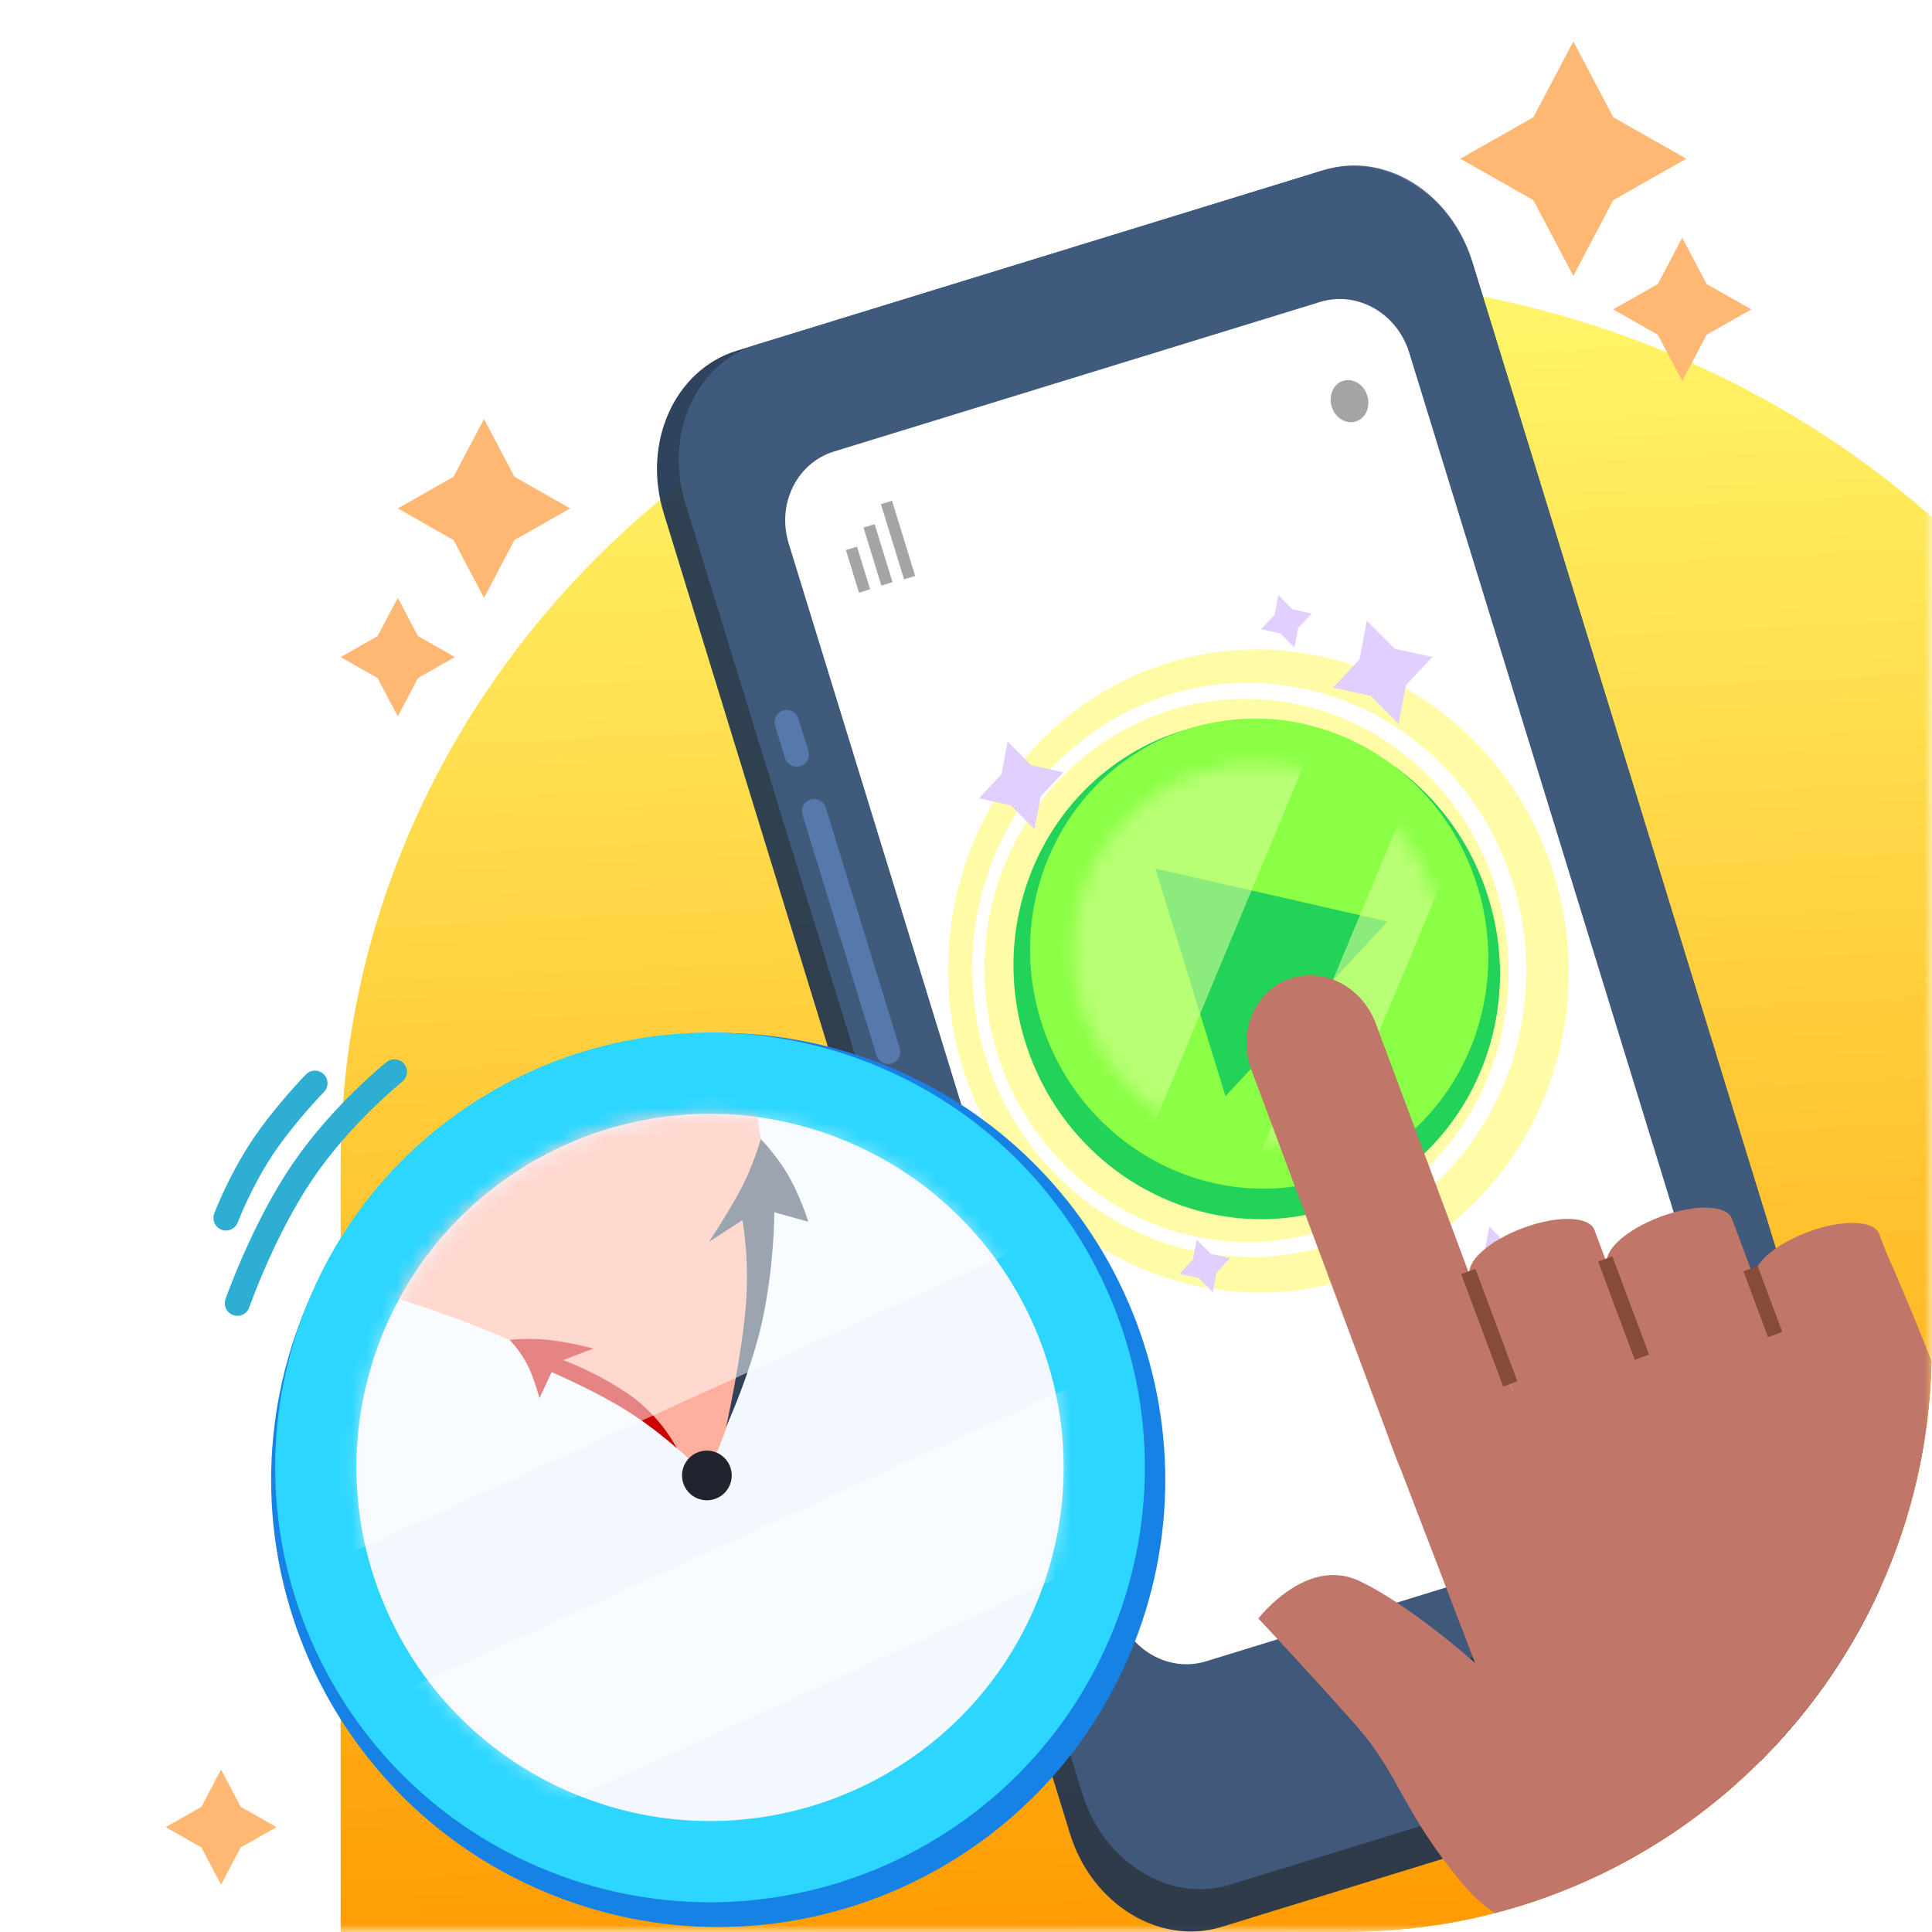 <svg width="129" height="129" viewBox="0 0 129 129" fill="none" xmlns="http://www.w3.org/2000/svg">
<g clip-path="url(#clip0_652_869)">
<mask id="mask0_652_869" style="mask-type:luminance" maskUnits="userSpaceOnUse" x="0" y="0" width="129" height="129">
<path d="M129 0H0V129H129V0Z" fill="white"/>
</mask>
<g mask="url(#mask0_652_869)">
<path d="M85.821 18.519C50.984 18.519 22.746 45.085 22.746 77.854V129.156H148.975V77.854C148.975 45.085 120.736 18.519 85.9 18.519H85.821Z" fill="url(#paint0_linear_652_869)"/>
<path d="M97.506 10.597L102.384 13.364L105.051 18.422L107.719 13.364L112.596 10.597L107.719 7.83L105.051 2.771L102.384 7.83L97.506 10.597Z" fill="#FFB774"/>
<path d="M107.71 20.657L110.692 22.349L112.323 25.442L113.954 22.349L116.936 20.657L113.954 18.966L112.323 15.873L110.692 18.966L107.71 20.657Z" fill="#FFB774"/>
<path d="M30.376 43.873L27.91 45.272L26.561 47.83L25.212 45.272L22.746 43.873L25.212 42.474L26.561 39.916L27.91 42.474L30.376 43.873Z" fill="#FFB774"/>
<path d="M38.073 33.946L34.352 36.057L32.317 39.916L30.282 36.057L26.561 33.946L30.282 31.835L32.317 27.976L34.352 31.835L38.073 33.946Z" fill="#FFB774"/>
<path d="M18.464 121.998L16.07 123.356L14.761 125.838L13.452 123.356L11.059 121.998L13.452 120.64L14.761 118.157L16.07 120.64L18.464 121.998Z" fill="#FFB774"/>
</g>
<g filter="url(#filter0_d_652_869)">
<path opacity="0.917" d="M44.315 33.755C42.865 29.042 45.05 24.188 49.196 22.913L88.22 10.907C92.365 9.632 96.901 12.418 98.351 17.131L125.478 105.306C126.928 110.018 124.743 114.872 120.598 116.148L81.573 128.153C77.428 129.429 72.892 126.643 71.442 121.93L44.315 33.755Z" fill="#1D3250"/>
<path opacity="0.917" d="M45.76 33.096C44.344 28.492 46.462 23.754 50.492 22.514L88.429 10.843C92.459 9.603 96.874 12.331 98.29 16.935L124.795 103.085C126.212 107.689 124.093 112.427 120.063 113.667L82.126 125.338C78.096 126.579 73.681 123.851 72.264 119.246L45.76 33.096Z" fill="#425C80"/>
<path d="M52.662 35.783C51.854 33.155 53.204 30.408 55.678 29.646L88.148 19.657C90.622 18.896 93.283 20.409 94.092 23.037L116.015 94.295C116.823 96.924 115.473 99.671 112.999 100.432L80.528 110.422C78.054 111.183 75.394 109.669 74.585 107.041L52.662 35.783Z" fill="white"/>
<path opacity="0.917" d="M93.445 114.056C93.074 112.847 93.63 111.603 94.688 111.278L101.77 109.099C102.829 108.773 103.988 109.489 104.36 110.698L104.36 110.7C104.732 111.909 104.176 113.153 103.118 113.478L96.035 115.657C94.977 115.983 93.818 115.266 93.446 114.058L93.445 114.056Z" fill="#213653"/>
<path opacity="0.917" d="M56.48 36.223L57.223 35.995L58.1 38.844L57.357 39.072L56.48 36.223Z" fill="#9D9D9D"/>
<path opacity="0.917" d="M57.658 34.721L58.401 34.493L59.593 38.368L58.85 38.596L57.658 34.721Z" fill="#9D9D9D"/>
<path opacity="0.917" d="M58.818 33.158L59.561 32.929L61.107 37.953L60.364 38.181L58.818 33.158Z" fill="#9D9D9D"/>
<path opacity="0.917" d="M88.917 26.647C88.687 25.897 89.032 25.125 89.688 24.923C90.345 24.721 91.064 25.166 91.295 25.916C91.526 26.666 91.18 27.438 90.524 27.64C89.868 27.842 89.148 27.397 88.917 26.647Z" fill="#9D9D9D"/>
<path d="M85.179 46.285C94.782 47.439 101.692 56.439 100.617 66.385C99.542 76.33 90.888 83.454 81.285 82.3C71.682 81.145 64.767 72.149 65.843 62.203C66.918 52.258 75.576 45.13 85.179 46.285ZM85.483 48.278C76.911 47.247 69.184 53.612 68.224 62.49C67.264 71.368 73.434 79.399 82.006 80.43C90.579 81.461 98.309 75.101 99.269 66.223C100.229 57.344 94.055 49.309 85.483 48.278Z" fill="#FFFBA7"/>
<path d="M69.489 62.584C70.387 54.272 77.622 48.316 85.648 49.281C93.674 50.246 99.451 57.767 98.552 66.079C97.654 74.391 90.419 80.347 82.393 79.382C74.367 78.417 68.59 70.896 69.489 62.584Z" fill="#FFFBA7"/>
<path d="M86.326 43.005C74.954 41.638 64.705 50.08 63.431 61.858C62.158 73.636 70.342 84.289 81.714 85.656C93.087 87.024 103.34 78.587 104.613 66.809C105.887 55.032 97.698 44.373 86.326 43.005ZM85.472 45.219C95.623 46.44 102.93 55.956 101.793 66.47C100.656 76.984 91.506 84.517 81.355 83.296C71.203 82.075 63.891 72.564 65.028 62.05C66.165 51.536 75.32 43.999 85.472 45.219Z" fill="#FFFBA7"/>
<path d="M68.439 69.01C65.719 60.194 70.443 50.909 78.989 48.272C87.536 45.636 96.669 50.645 99.389 59.462C102.109 68.278 97.386 77.563 88.839 80.2C80.292 82.836 71.159 77.827 68.439 69.01Z" fill="#22D259"/>
<path d="M69.502 67.663C66.94 59.361 71.388 50.617 79.437 48.134C87.486 45.651 96.087 50.369 98.648 58.672C101.209 66.974 96.761 75.718 88.713 78.201C80.664 80.684 72.063 75.966 69.502 67.663Z" fill="#8BFF45"/>
<path d="M72.263 66.811C70.187 60.082 73.792 52.996 80.315 50.984C86.838 48.972 93.808 52.795 95.884 59.524C97.96 66.253 94.355 73.339 87.832 75.351C81.309 77.363 74.339 73.54 72.263 66.811Z" fill="#8BFF45"/>
<mask id="mask1_652_869" style="mask-type:luminance" maskUnits="userSpaceOnUse" x="71" y="50" width="26" height="26">
<path d="M72.263 66.811C70.187 60.082 73.792 52.996 80.315 50.984C86.838 48.972 93.808 52.795 95.884 59.524C97.96 66.253 94.355 73.339 87.832 75.351C81.309 77.363 74.339 73.54 72.263 66.811Z" fill="white"/>
</mask>
<g mask="url(#mask1_652_869)">
<g filter="url(#filter1_i_652_869)">
<path d="M81.829 72.184L77.139 56.983L92.649 60.522L81.829 72.184Z" fill="#22D259"/>
</g>
<g style="mix-blend-mode:overlay" opacity="0.57">
<path d="M64.143 72.274C64.007 72.218 63.958 72.025 64.034 71.843L76.213 42.641C76.289 42.46 76.46 42.358 76.596 42.415L88.163 47.239C88.299 47.296 88.347 47.489 88.272 47.67L76.093 76.873C76.017 77.054 75.846 77.155 75.71 77.099L64.143 72.274Z" fill="#DAFF99"/>
</g>
<g style="mix-blend-mode:overlay" opacity="0.57">
<path d="M82.303 81.203C82.26 81.185 82.288 81.018 82.367 80.83L94.979 50.588C95.058 50.401 95.156 50.263 95.2 50.281L98.9 51.824C98.943 51.842 98.915 52.009 98.837 52.197L86.224 82.439C86.145 82.626 86.047 82.764 86.003 82.746L82.303 81.203Z" fill="#DAFF99"/>
</g>
</g>
<path d="M95.647 43.364L93.873 45.244L93.383 47.835L91.522 45.967L88.998 45.409L90.772 43.529L91.262 40.938L93.123 42.806L95.647 43.364Z" fill="#E1D0FF"/>
<path d="M87.59 40.465L86.686 41.423L86.436 42.743L85.488 41.792L84.201 41.507L85.105 40.549L85.355 39.229L86.303 40.181L87.59 40.465Z" fill="#E1D0FF"/>
<path d="M82.135 83.503L81.231 84.462L80.981 85.782L80.032 84.83L78.746 84.546L79.65 83.588L79.9 82.267L80.848 83.219L82.135 83.503Z" fill="#E1D0FF"/>
<path d="M71.003 51.062L69.496 52.66L69.079 54.861L67.498 53.274L65.353 52.8L66.861 51.202L67.277 49.001L68.858 50.588L71.003 51.062Z" fill="#E1D0FF"/>
<path d="M103.167 83.455L101.66 85.053L101.244 87.254L99.662 85.667L97.518 85.193L99.025 83.596L99.441 81.394L101.022 82.981L103.167 83.455Z" fill="#E1D0FF"/>
<path opacity="0.917" d="M53.585 53.909C53.451 53.476 53.682 53.021 54.1 52.893L54.142 52.88C54.559 52.751 55.006 52.998 55.139 53.431L60.077 69.48C60.21 69.913 59.979 70.368 59.562 70.496L59.52 70.509C59.102 70.638 58.655 70.391 58.522 69.958L53.585 53.909Z" fill="#577CAF"/>
<path opacity="0.917" d="M51.757 47.963C51.623 47.53 51.854 47.075 52.272 46.947L52.313 46.934C52.731 46.805 53.178 47.052 53.311 47.485L53.971 49.629C54.104 50.062 53.873 50.517 53.455 50.645L53.413 50.658C52.996 50.787 52.549 50.54 52.416 50.107L51.757 47.963Z" fill="#577CAF"/>
</g>
<g filter="url(#filter2_d_652_869)">
<mask id="mask2_652_869" style="mask-type:luminance" maskUnits="userSpaceOnUse" x="0" y="0" width="129" height="129">
<path d="M129 0H0V129H129V0Z" fill="white"/>
</mask>
<g mask="url(#mask2_652_869)">
<path d="M21.029 71.822C21.029 71.822 18.959 73.941 17.474 76.19C15.989 78.439 15.09 80.819 15.09 80.819" stroke="#2DAED2" stroke-width="1.68" stroke-miterlimit="10" stroke-linecap="round" stroke-linejoin="round"/>
<path d="M26.334 71.064C26.334 71.064 22.809 73.877 20.188 77.74C17.567 81.602 15.85 86.513 15.85 86.513" stroke="#2DAED2" stroke-width="1.68" stroke-miterlimit="10" stroke-linecap="round" stroke-linejoin="round"/>
<g style="mix-blend-mode:multiply">
<path d="M20.204 87.334C26.267 72.008 43.607 64.498 58.933 70.561C74.26 76.624 81.769 93.964 75.706 109.291C69.643 124.617 52.303 132.127 36.977 126.064C21.65 120 14.141 102.661 20.204 87.334Z" fill="#1782E5"/>
</g>
<path d="M20.416 86.799C26.313 71.891 43.179 64.587 58.087 70.484C72.994 76.382 80.298 93.247 74.401 108.155C68.504 123.062 51.638 130.367 36.73 124.469C21.823 118.572 14.519 101.706 20.416 86.799Z" fill="#2CD6FF"/>
<path d="M25.458 88.793C30.254 76.67 43.969 70.731 56.092 75.526C68.215 80.322 74.155 94.037 69.359 106.16C64.564 118.283 50.848 124.223 38.725 119.427C26.602 114.631 20.663 100.916 25.458 88.793Z" fill="#F3F8FF"/>
<mask id="mask3_652_869" style="mask-type:luminance" maskUnits="userSpaceOnUse" x="23" y="73" width="49" height="49">
<path d="M25.458 88.793C30.254 76.67 43.969 70.731 56.092 75.526C68.215 80.322 74.155 94.037 69.359 106.16C64.564 118.283 50.848 124.223 38.725 119.427C26.602 114.631 20.663 100.916 25.458 88.793Z" fill="white"/>
</mask>
<g mask="url(#mask3_652_869)">
<path d="M47.198 98.012C47.198 98.012 49.677 93.031 50.917 85.498C52.156 77.965 49.287 68.304 49.287 68.304L22.168 84.929C22.168 84.929 32.429 87.513 38.322 91.215C44.216 94.918 47.198 98.012 47.198 98.012Z" fill="#FFAF9D"/>
<path d="M46.133 97.591C46.366 97.002 47.032 96.714 47.62 96.947C48.209 97.18 48.497 97.845 48.264 98.434C48.031 99.022 47.366 99.31 46.777 99.078C46.189 98.845 45.901 98.179 46.133 97.591Z" fill="#1F242F" stroke="#1F242F" stroke-width="1.027" stroke-miterlimit="10" stroke-linejoin="round"/>
<path d="M34.025 88.967C34.025 88.967 34.848 89.785 35.319 90.842C35.761 91.832 36.022 92.859 36.022 92.859L36.829 91.112C36.829 91.112 39.482 92.247 41.571 93.516C43.66 94.786 45.185 96.192 45.185 96.192C45.185 96.192 44.162 94.094 41.992 92.6C39.747 91.055 37.596 90.312 37.596 90.312L39.631 89.535C39.631 89.535 37.961 89.098 36.559 88.956C35.158 88.814 34.025 88.967 34.025 88.967Z" fill="#CB0000"/>
<path d="M50.795 75.548C50.795 75.548 50.333 77.313 49.344 79.12C48.419 80.811 47.336 82.414 47.336 82.414L49.567 80.969C49.567 80.969 50.115 83.736 49.748 87.263C49.38 90.79 48.478 94.774 48.478 94.774C48.478 94.774 50.263 90.894 50.991 87.245C51.719 83.595 51.701 80.439 51.701 80.439L53.968 81.071C53.968 81.071 53.403 79.21 52.487 77.731C51.716 76.488 50.795 75.548 50.795 75.548Z" fill="#304259"/>
<g style="mix-blend-mode:overlay" opacity="0.519">
<path d="M9.042 82.275C8.955 82.084 9.015 81.871 9.175 81.798L59.873 58.74C60.033 58.667 60.233 58.763 60.319 58.953L70.508 81.356C70.595 81.546 70.535 81.759 70.375 81.832L19.677 104.89C19.517 104.963 19.317 104.868 19.23 104.677L9.042 82.275Z" fill="white"/>
</g>
<g style="mix-blend-mode:overlay" opacity="0.519">
<path d="M22.936 114.384C22.898 114.3 22.997 114.173 23.157 114.1L73.854 91.042C74.014 90.969 74.175 90.978 74.214 91.063L78.726 100.983C78.764 101.067 78.665 101.195 78.505 101.268L27.808 124.325C27.647 124.398 27.486 124.389 27.448 124.305L22.936 114.384Z" fill="white"/>
</g>
</g>
</g>
</g>
<mask id="mask4_652_869" style="mask-type:luminance" maskUnits="userSpaceOnUse" x="0" y="0" width="129" height="129">
<path d="M129 0H0V129H129V0Z" fill="white"/>
</mask>
<g mask="url(#mask4_652_869)">
<g filter="url(#filter3_d_652_869)">
<path d="M83.559 70.936C82.63 68.448 83.727 65.742 86.007 64.891L86.051 64.874C88.332 64.023 90.933 65.35 91.862 67.839L101.588 93.909C102.517 96.397 101.42 99.104 99.139 99.955L99.096 99.971C96.815 100.822 94.213 99.495 93.285 97.007L83.559 70.936Z" fill="#C07668"/>
<path d="M98.157 84.715C97.812 83.79 99.382 82.352 101.662 81.501L101.706 81.484C103.987 80.633 106.115 80.693 106.46 81.617L110.072 91.298C110.417 92.222 108.847 93.66 106.566 94.511L106.522 94.528C104.242 95.379 102.113 95.32 101.769 94.396L98.157 84.715Z" fill="#C07668"/>
<path d="M107.337 83.962C106.992 83.038 108.561 81.6 110.842 80.749L110.886 80.732C113.167 79.881 115.295 79.941 115.64 80.865L119.251 90.546C119.596 91.469 118.027 92.908 115.746 93.759L115.702 93.776C113.421 94.626 111.293 94.567 110.948 93.643L107.337 83.962Z" fill="#C07668"/>
<path d="M117.176 84.983C116.832 84.059 118.401 82.621 120.682 81.77L120.726 81.753C123.006 80.902 125.135 80.962 125.479 81.886L129.092 91.567C129.436 92.49 127.867 93.929 125.586 94.78L125.542 94.797C123.261 95.647 121.133 95.588 120.788 94.664L117.176 84.983Z" fill="#C07668"/>
<path d="M92.711 95.47L125.923 83.079C125.923 83.079 130.215 92.485 133.207 102.601C136.198 112.717 133.197 125.552 133.197 125.552L111.247 131.964L100.336 115.345L92.711 95.47Z" fill="#C07668"/>
<path d="M84.022 107.564C84.022 107.564 87.213 103.388 90.752 105.053C94.291 106.718 98.927 110.909 98.927 110.909L108.642 123.747L114.114 132.672C114.114 132.672 101.957 130.395 97.761 125.399C93.566 120.402 93.49 118.047 90.546 114.709C87.603 111.371 84.022 107.564 84.022 107.564Z" fill="#C07668"/>
<path d="M108.207 121.502L128.818 113.812L148.975 163.009L123.96 172.341L108.207 121.502Z" fill="#C07668"/>
<path d="M98.039 84.395L100.839 91.9" stroke="#864C37" stroke-width="1.011" stroke-miterlimit="10" stroke-linejoin="round"/>
<path d="M107.184 83.553L109.631 90.114" stroke="#864C37" stroke-width="1.011" stroke-miterlimit="10" stroke-linejoin="round"/>
<path d="M116.887 84.208L118.526 88.603" stroke="#864C37" stroke-width="1.011" stroke-miterlimit="10" stroke-linejoin="round"/>
</g>
</g>
</g>
<defs>
<filter id="filter0_d_652_869" x="43.363" y="10.544" width="83.066" height="118.927" filterUnits="userSpaceOnUse" color-interpolation-filters="sRGB">
<feFlood flood-opacity="0" result="BackgroundImageFix"/>
<feColorMatrix in="SourceAlpha" type="matrix" values="0 0 0 0 0 0 0 0 0 0 0 0 0 0 0 0 0 0 127 0" result="hardAlpha"/>
<feOffset dy="0.504"/>
<feGaussianBlur stdDeviation="0.252"/>
<feComposite in2="hardAlpha" operator="out"/>
<feColorMatrix type="matrix" values="0 0 0 0 0 0 0 0 0 0 0 0 0 0 0 0 0 0 0.25 0"/>
<feBlend mode="normal" in2="BackgroundImageFix" result="effect1_dropShadow_652_869"/>
<feBlend mode="normal" in="SourceGraphic" in2="effect1_dropShadow_652_869" result="shape"/>
</filter>
<filter id="filter1_i_652_869" x="77.139" y="56.983" width="15.51" height="15.706" filterUnits="userSpaceOnUse" color-interpolation-filters="sRGB">
<feFlood flood-opacity="0" result="BackgroundImageFix"/>
<feBlend mode="normal" in="SourceGraphic" in2="BackgroundImageFix" result="shape"/>
<feColorMatrix in="SourceAlpha" type="matrix" values="0 0 0 0 0 0 0 0 0 0 0 0 0 0 0 0 0 0 127 0" result="hardAlpha"/>
<feOffset dy="0.504"/>
<feGaussianBlur stdDeviation="0.252"/>
<feComposite in2="hardAlpha" operator="arithmetic" k2="-1" k3="1"/>
<feColorMatrix type="matrix" values="0 0 0 0 0 0 0 0 0 0 0 0 0 0 0 0 0 0 0.25 0"/>
<feBlend mode="normal" in2="shape" result="effect1_innerShadow_652_869"/>
</filter>
<filter id="filter2_d_652_869" x="13.746" y="68.441" width="64.564" height="60.731" filterUnits="userSpaceOnUse" color-interpolation-filters="sRGB">
<feFlood flood-opacity="0" result="BackgroundImageFix"/>
<feColorMatrix in="SourceAlpha" type="matrix" values="0 0 0 0 0 0 0 0 0 0 0 0 0 0 0 0 0 0 127 0" result="hardAlpha"/>
<feOffset dy="0.504"/>
<feGaussianBlur stdDeviation="0.252"/>
<feComposite in2="hardAlpha" operator="out"/>
<feColorMatrix type="matrix" values="0 0 0 0 0 0 0 0 0 0 0 0 0 0 0 0 0 0 0.25 0"/>
<feBlend mode="normal" in2="BackgroundImageFix" result="effect1_dropShadow_652_869"/>
<feBlend mode="normal" in="SourceGraphic" in2="effect1_dropShadow_652_869" result="shape"/>
</filter>
<filter id="filter3_d_652_869" x="82.725" y="64.617" width="66.754" height="108.732" filterUnits="userSpaceOnUse" color-interpolation-filters="sRGB">
<feFlood flood-opacity="0" result="BackgroundImageFix"/>
<feColorMatrix in="SourceAlpha" type="matrix" values="0 0 0 0 0 0 0 0 0 0 0 0 0 0 0 0 0 0 127 0" result="hardAlpha"/>
<feOffset dy="0.504"/>
<feGaussianBlur stdDeviation="0.252"/>
<feComposite in2="hardAlpha" operator="out"/>
<feColorMatrix type="matrix" values="0 0 0 0 0 0 0 0 0 0 0 0 0 0 0 0 0 0 0.25 0"/>
<feBlend mode="normal" in2="BackgroundImageFix" result="effect1_dropShadow_652_869"/>
<feBlend mode="normal" in="SourceGraphic" in2="effect1_dropShadow_652_869" result="shape"/>
</filter>
<linearGradient id="paint0_linear_652_869" x1="86.137" y1="16.422" x2="91.648" y2="131.331" gradientUnits="userSpaceOnUse">
<stop stop-color="#FFF96D"/>
<stop offset="1" stop-color="#FF9900"/>
</linearGradient>
<clipPath id="clip0_652_869">
<path d="M0 0H129V90C129 111.539 111.539 129 90 129H0V0Z" fill="white"/>
</clipPath>
</defs>
</svg>
